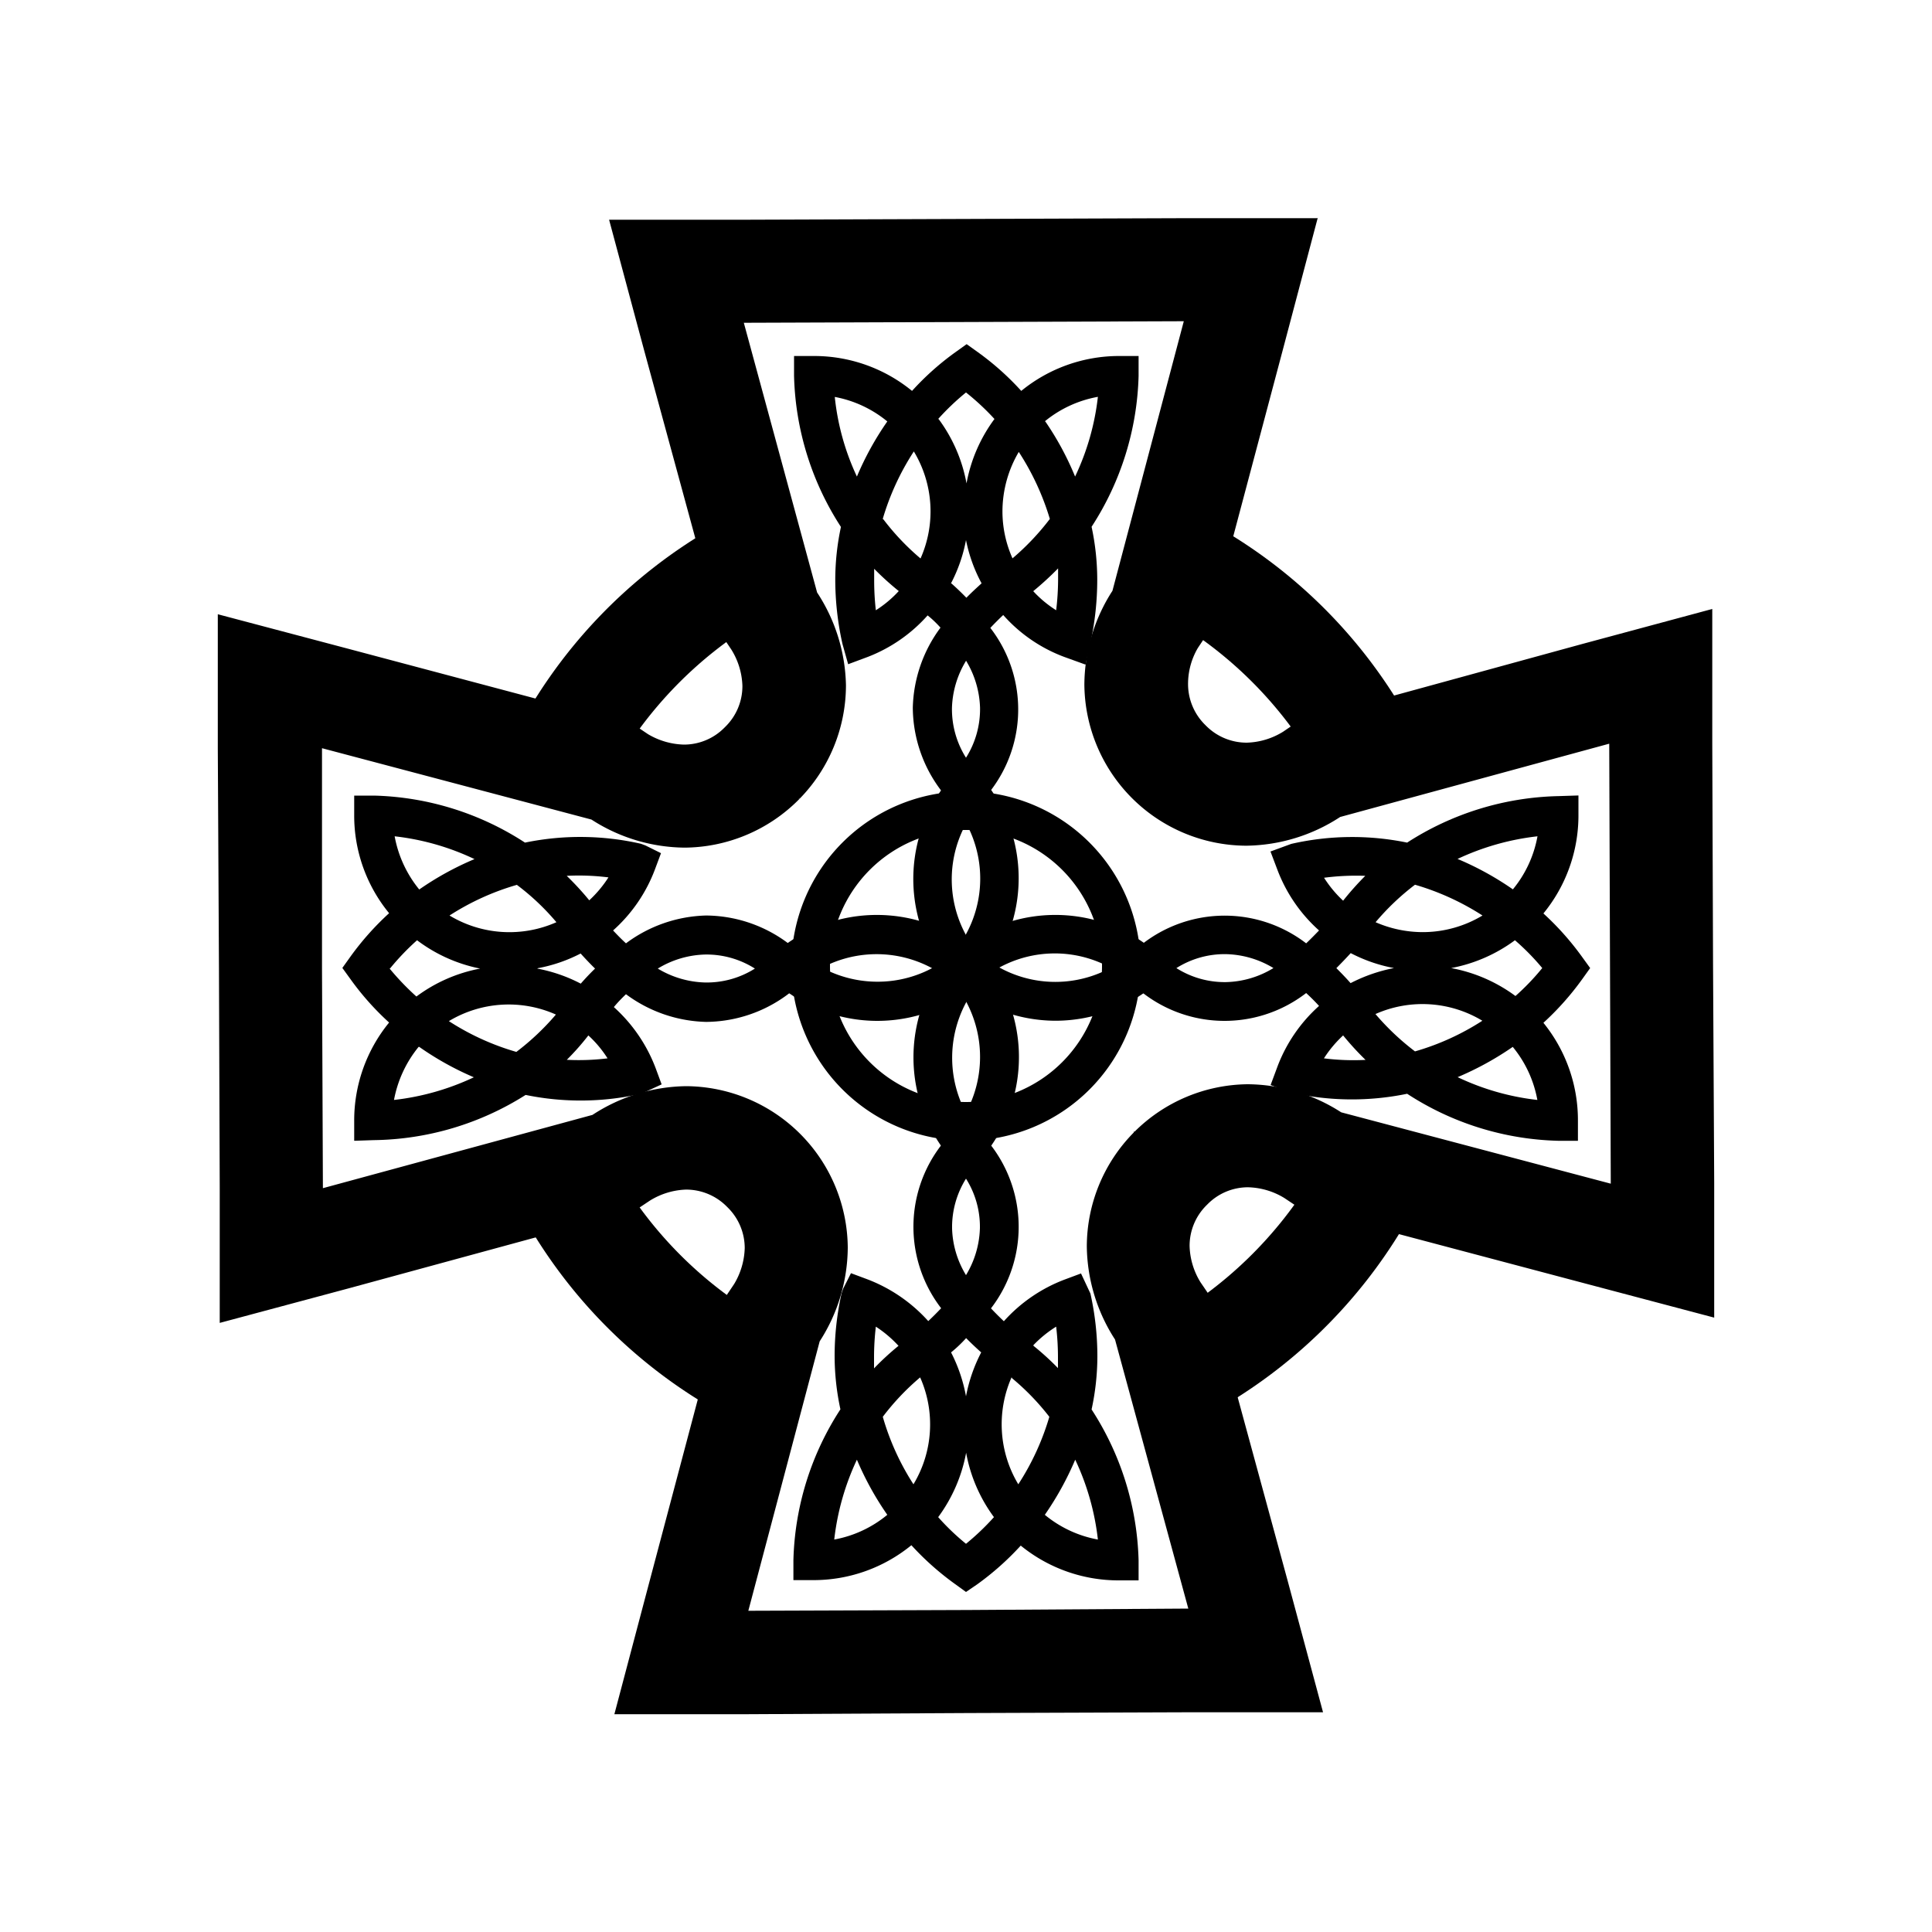<svg xmlns="http://www.w3.org/2000/svg" viewBox="0 0 150 150"><title>celticcross2-bold</title><g id="The_Celtic_Cross" data-name="The Celtic Cross"><path d="M75,64.44A10.56,10.56,0,1,1,64.44,75,10.56,10.56,0,0,1,75,64.44m0-3A13.56,13.56,0,1,0,88.56,75,13.57,13.57,0,0,0,75,61.44Z"/><path d="M91.91,24.94,86.37,45.87a13.54,13.54,0,0,0-2.18,7.28A12.62,12.62,0,0,0,96.74,65.66h.05a13.58,13.58,0,0,0,7.26-2.23l20.89-5.69L125,74.82l.06,17.08-20.93-5.54a13.58,13.58,0,0,0-7.24-2.18h0a12.62,12.62,0,0,0-12.51,12.6A13.58,13.58,0,0,0,86.57,104l5.69,20.89L75.18,125l-17.08.06,5.54-20.92a13.54,13.54,0,0,0,2.18-7.28A12.63,12.63,0,0,0,53.26,84.33h0A13.58,13.58,0,0,0,46,86.56L25.07,92.25,25,75.17,25,58.09l20.92,5.54a13.52,13.52,0,0,0,7.24,2.18h0a12.62,12.62,0,0,0,12.52-12.6A13.58,13.58,0,0,0,63.44,46L57.75,25.06,74.83,25l17.08-.06m-4,37,.11.11,0,0-.06-.06M62.06,62l-.05,0-.06.06.11-.11m26,25.82L88,88l0,0,.06-.06m-26,.09.05.06.06,0L62,87.94m40.27-71-10.43,0L74.8,17l-17.08.06-10.43,0L50,27.16l5.69,20.89.35,1.28.74,1.1a5.65,5.65,0,0,1,.86,2.81,4.41,4.41,0,0,1-1.29,3.15h0l-.11.11h0a4.41,4.41,0,0,1-3.14,1.31A5.73,5.73,0,0,1,50.31,57l-1.1-.74-1.29-.34L27,50.36,16.91,47.69l0,10.43L17,75.2l.06,17.08,0,10.43L27.17,100l20.89-5.69,1.28-.35,1.11-.74a5.68,5.68,0,0,1,2.8-.86,4.44,4.44,0,0,1,3.15,1.29h0l.11.11h0a4.42,4.42,0,0,1,1.31,3.15A5.72,5.72,0,0,1,57,99.69l-.74,1.1-.34,1.29L50.37,123,47.7,133.09l10.43,0L75.21,133l17.08-.06,10.43,0L100,122.83l-5.69-20.89-.35-1.28-.75-1.1a5.64,5.64,0,0,1-.85-2.81,4.43,4.43,0,0,1,1.29-3.15h0l.11-.11h0a4.41,4.41,0,0,1,3.14-1.31,5.66,5.66,0,0,1,2.81.83l1.11.74,1.28.34L123,99.63l10.09,2.67,0-10.43L133,74.79l-.06-17.08,0-10.43L122.84,50,102,55.71l-1.28.35-1.1.75a5.64,5.64,0,0,1-2.81.85,4.44,4.44,0,0,1-3.15-1.29h0l-.11-.11h0a4.45,4.45,0,0,1-1.31-3.15A5.52,5.52,0,0,1,93,50.31l.74-1.11.34-1.28L99.64,27l2.67-10.09Z"/><path d="M73.87,62.31a10.73,10.73,0,0,1-3-7.37,10.84,10.84,0,0,1,2.15-6.21c-.29-.32-.61-.64-1-.95A12,12,0,0,1,67.38,51l-1.53.57L65.41,50a22.77,22.77,0,0,1-.56-5,19.62,19.62,0,0,1,.44-4.09,22.54,22.54,0,0,1-3.64-11.72l0-1.55h1.54a12,12,0,0,1,7.62,2.71,21.33,21.33,0,0,1,3.36-3l.88-.63.88.63a21.33,21.33,0,0,1,3.36,3,12,12,0,0,1,7.62-2.71H88.4l0,1.55a22.57,22.57,0,0,1-3.65,11.71,19.71,19.71,0,0,1,.44,4.1,23.17,23.17,0,0,1-.53,4.92l-.38,1.68L82.62,51a11.87,11.87,0,0,1-4.73-3.25q-.51.48-1,1a10.35,10.35,0,0,1-.8,13.58l-1.13-1Zm1.13-11a7.43,7.43,0,0,0-1.09,3.65A7.07,7.07,0,0,0,75,58.83a7.07,7.07,0,0,0,1.09-3.89A7.46,7.46,0,0,0,75,51.29Zm5.23-5.4A8.81,8.81,0,0,0,82,47.38,20.35,20.35,0,0,0,82.15,45c0-.29,0-.58,0-.87A24.19,24.19,0,0,1,80.23,45.89ZM67.87,44.16c0,.29,0,.57,0,.86A20.62,20.62,0,0,0,68,47.38a8.81,8.81,0,0,0,1.78-1.49A22.28,22.28,0,0,1,67.87,44.16Zm6,1.14c.42.37.81.75,1.16,1.11.36-.37.76-.74,1.18-1.12A12,12,0,0,1,75,41.93,12,12,0,0,1,73.83,45.3Zm-5.3-5a19,19,0,0,0,2.9,3.06,9,9,0,0,0-.52-8.31A19.84,19.84,0,0,0,68.53,40.31Zm10.55-5.25a9.13,9.13,0,0,0-1.29,4.66,8.94,8.94,0,0,0,.78,3.64,19.49,19.49,0,0,0,2.9-3.06A20.13,20.13,0,0,0,79.08,35.06Zm-6.25-2.52a12,12,0,0,1,2.17,5,12,12,0,0,1,2.17-5A19.31,19.31,0,0,0,75,30.47,19.31,19.31,0,0,0,72.83,32.54Zm-8.06-1.73A19.17,19.17,0,0,0,66.53,37a23.22,23.22,0,0,1,2.36-4.28A9,9,0,0,0,64.77,30.81Zm16.34,1.91A22.9,22.9,0,0,1,83.47,37a19.44,19.44,0,0,0,1.77-6.19A9,9,0,0,0,81.11,32.72Z"/><path d="M74.55,76.88a12.06,12.06,0,0,1-.69-16.54l2.27,2a9,9,0,0,0,.52,12.42Z"/><path d="M76.14,76.15l-2.27-2a9,9,0,0,0,0-11.87l2.27-2a12.07,12.07,0,0,1,0,15.81Z"/><path d="M122.51,88.57l-1.55,0a22.48,22.48,0,0,1-11.71-3.65,21.25,21.25,0,0,1-9-.09l-.2-.06-1.4-.53.52-1.4a12,12,0,0,1,3.24-4.74c-.31-.34-.63-.66-1-1a10.37,10.37,0,0,1-13.58-.79l1-1.14-1-1.13a10.39,10.39,0,0,1,13.58-.8c.32-.3.63-.62,1-1a12,12,0,0,1-3.24-4.73l-.53-1.4,1.61-.59a21.21,21.21,0,0,1,9-.1A22.54,22.54,0,0,1,121,61.81l1.55-.05v1.55a12,12,0,0,1-2.72,7.61,21.92,21.92,0,0,1,3,3.37l.63.87-.63.88a21.92,21.92,0,0,1-3,3.37A12,12,0,0,1,122.51,87Zm-9.34-4.94a19.44,19.44,0,0,0,6.19,1.77,9,9,0,0,0-1.91-4.12A23.77,23.77,0,0,1,113.17,83.63Zm-10.38-1.46a18.34,18.34,0,0,0,3.23.12,22.39,22.39,0,0,1-1.74-1.9A9.09,9.09,0,0,0,102.79,82.17Zm4-3.44a19.53,19.53,0,0,0,3.07,2.9,19.58,19.58,0,0,0,5.23-2.38,9,9,0,0,0-8.3-.52Zm5.87-3.57a12.08,12.08,0,0,1,5,2.17,18.54,18.54,0,0,0,2.08-2.17A18.45,18.45,0,0,0,117.62,73,12.07,12.07,0,0,1,112.67,75.16Zm-8.91,0c.36.36.74.75,1.11,1.17a12.48,12.48,0,0,1,3.37-1.17A12,12,0,0,1,104.87,74Q104.3,74.62,103.76,75.16Zm-12.42,0a7,7,0,0,0,3.88,1.09,7.36,7.36,0,0,0,3.66-1.09,7.42,7.42,0,0,0-3.66-1.08A7,7,0,0,0,91.34,75.16ZM106.8,71.6a9.18,9.18,0,0,0,3.65.77,9,9,0,0,0,4.65-1.29,20,20,0,0,0-5.24-2.39A19.13,19.13,0,0,0,106.8,71.6Zm-4-3.45a9.1,9.1,0,0,0,1.48,1.78A22.39,22.39,0,0,1,106,68,19.2,19.2,0,0,0,102.79,68.15Zm10.37-1.46a23.3,23.3,0,0,1,4.29,2.36,9,9,0,0,0,1.91-4.12A19.75,19.75,0,0,0,113.16,66.69Z"/><path d="M75.44,76.81l-2.15-2.1A12,12,0,0,1,89.83,74l-2,2.26a9,9,0,0,0-12.42.52Z"/><path d="M81.92,79.25a12.07,12.07,0,0,1-7.9-3L76,74a9,9,0,0,0,11.87,0l2,2.27A12.07,12.07,0,0,1,81.92,79.25Z"/><path d="M75,123.6l-.87-.63a21.86,21.86,0,0,1-3.37-3,12,12,0,0,1-7.61,2.71H61.6l0-1.55a22.48,22.48,0,0,1,3.65-11.71,19.73,19.73,0,0,1-.45-4.1,22.39,22.39,0,0,1,.54-4.91l.12-.35.61-1.21,1.26.47a12.19,12.19,0,0,1,4.74,3.25q.51-.48,1-1A10.37,10.37,0,0,1,73.87,88L75,86.72,76.14,88a10.39,10.39,0,0,1,.8,13.58c.3.32.62.64,1,1a12.06,12.06,0,0,1,4.73-3.24l1.26-.47.73,1.56a22.39,22.39,0,0,1,.54,4.91,19.63,19.63,0,0,1-.45,4.09,22.55,22.55,0,0,1,3.65,11.72l0,1.55H86.86A12,12,0,0,1,79.25,120a21.86,21.86,0,0,1-3.37,3Zm-2.16-5.81A18.36,18.36,0,0,0,75,119.86a19.31,19.31,0,0,0,2.17-2.07,12,12,0,0,1-2.16-5A12.13,12.13,0,0,1,72.84,117.79Zm-6.31-4.46a19.75,19.75,0,0,0-1.76,6.2,9,9,0,0,0,4.12-1.92A23.49,23.49,0,0,1,66.53,113.33Zm14.59,4.28a9,9,0,0,0,4.12,1.92,19.67,19.67,0,0,0-1.76-6.2A23.82,23.82,0,0,1,81.12,117.61ZM68.54,110a19.64,19.64,0,0,0,2.38,5.24,9,9,0,0,0,.52-8.3A19,19,0,0,0,68.54,110Zm10-3.07a9.05,9.05,0,0,0,.52,8.31A19.84,19.84,0,0,0,81.47,110,19,19,0,0,0,78.57,107ZM73.84,105A12.23,12.23,0,0,1,75,108.41,12.33,12.33,0,0,1,76.18,105q-.63-.56-1.17-1.11C74.65,104.29,74.26,104.66,73.84,105ZM68,103a20.62,20.62,0,0,0-.14,2.36c0,.29,0,.58,0,.88a21.06,21.06,0,0,1,1.9-1.75A9.15,9.15,0,0,0,68,103Zm12.24,1.49a20.86,20.86,0,0,1,1.9,1.73c0-.29,0-.57,0-.86A20.62,20.62,0,0,0,82,103,9.15,9.15,0,0,0,80.23,104.44ZM75,91.51a7.09,7.09,0,0,0-1.08,3.88A7.33,7.33,0,0,0,75,99a7.41,7.41,0,0,0,1.08-3.65A7,7,0,0,0,75,91.51Z"/><path d="M76.14,90l-2.26-2a9.08,9.08,0,0,0-.52-12.43l2.09-2.15A12.06,12.06,0,0,1,76.14,90Z"/><path d="M73.87,90a12.07,12.07,0,0,1,0-15.81l2.27,2a9.06,9.06,0,0,0,0,11.87Z"/><path d="M27.5,88.57V87a12,12,0,0,1,2.71-7.61,21.4,21.4,0,0,1-3-3.37l-.63-.87.63-.88a21.86,21.86,0,0,1,3-3.37,11.94,11.94,0,0,1-2.71-7.61V61.77l1.54,0a22.49,22.49,0,0,1,11.72,3.65,21.21,21.21,0,0,1,9,.09l.35.13,1.21.6-.47,1.26a12,12,0,0,1-3.25,4.74c.32.34.63.66,1,1a10.84,10.84,0,0,1,6.22-2.16,10.72,10.72,0,0,1,7.36,3l-1,1.13,1,1.13a10.72,10.72,0,0,1-7.36,3,10.86,10.86,0,0,1-6.22-2.15c-.31.3-.63.62-.94,1a12.16,12.16,0,0,1,3.24,4.73l.47,1.27-1.56.72a21.16,21.16,0,0,1-9,.1A22.55,22.55,0,0,1,29,88.52Zm5-7.29a9.15,9.15,0,0,0-1.91,4.12,19.67,19.67,0,0,0,6.2-1.76A23.3,23.3,0,0,1,32.55,81.28Zm11.44,1a18.34,18.34,0,0,0,3.23-.11,8.81,8.81,0,0,0-1.49-1.78A19.48,19.48,0,0,1,44,82.29Zm-9.09-3a19.67,19.67,0,0,0,5.24,2.39,19.58,19.58,0,0,0,3.07-2.9,9,9,0,0,0-8.31.51Zm-4.6-4.08a20.29,20.29,0,0,0,2.08,2.17,12,12,0,0,1,4.95-2.17A12,12,0,0,1,32.38,73,19.39,19.39,0,0,0,30.3,75.17Zm11.46,0a12.1,12.1,0,0,1,3.38,1.17q.55-.63,1.11-1.17c-.37-.36-.74-.75-1.12-1.17A11.93,11.93,0,0,1,41.76,75.17Zm9.36,0a7.48,7.48,0,0,0,3.66,1.08,7,7,0,0,0,3.88-1.08,7,7,0,0,0-3.88-1.09A7.39,7.39,0,0,0,51.12,75.17ZM34.9,71.08a9,9,0,0,0,8.3.52,18.69,18.69,0,0,0-3.07-2.9A19.72,19.72,0,0,0,34.9,71.08ZM44,68a22.5,22.5,0,0,1,1.75,1.9,9.14,9.14,0,0,0,1.49-1.78A18.45,18.45,0,0,0,44,68ZM30.64,64.93a9.13,9.13,0,0,0,1.91,4.13,23.3,23.3,0,0,1,4.29-2.36A19.5,19.5,0,0,0,30.64,64.93Z"/><path d="M68.08,79.26a12,12,0,0,1-7.9-3l2-2.26a9.08,9.08,0,0,0,5.94,2.22,9,9,0,0,0,6.49-2.74l2.15,2.1A12,12,0,0,1,68.08,79.26Z"/><path d="M74,76.3a9.06,9.06,0,0,0-11.88,0l-2-2.27A12.07,12.07,0,0,1,76,74Z"/><path d="M46.81,61.25l-7.17-3.56A39.51,39.51,0,0,1,55.72,40.76l3.92,7A31.51,31.51,0,0,0,46.81,61.25Z"/><path d="M56.6,110.05A39.51,39.51,0,0,1,40,93.27l7.1-3.68A31.45,31.45,0,0,0,60.35,103Z"/><path d="M94.11,109.66l-3.88-7a31.71,31.71,0,0,0,11.86-11.56L109,95.18A39.74,39.74,0,0,1,94.11,109.66Z"/><path d="M103,60.91a31.45,31.45,0,0,0-12.8-13.25l3.89-7a39.45,39.45,0,0,1,16,16.59Z"/></g></svg>